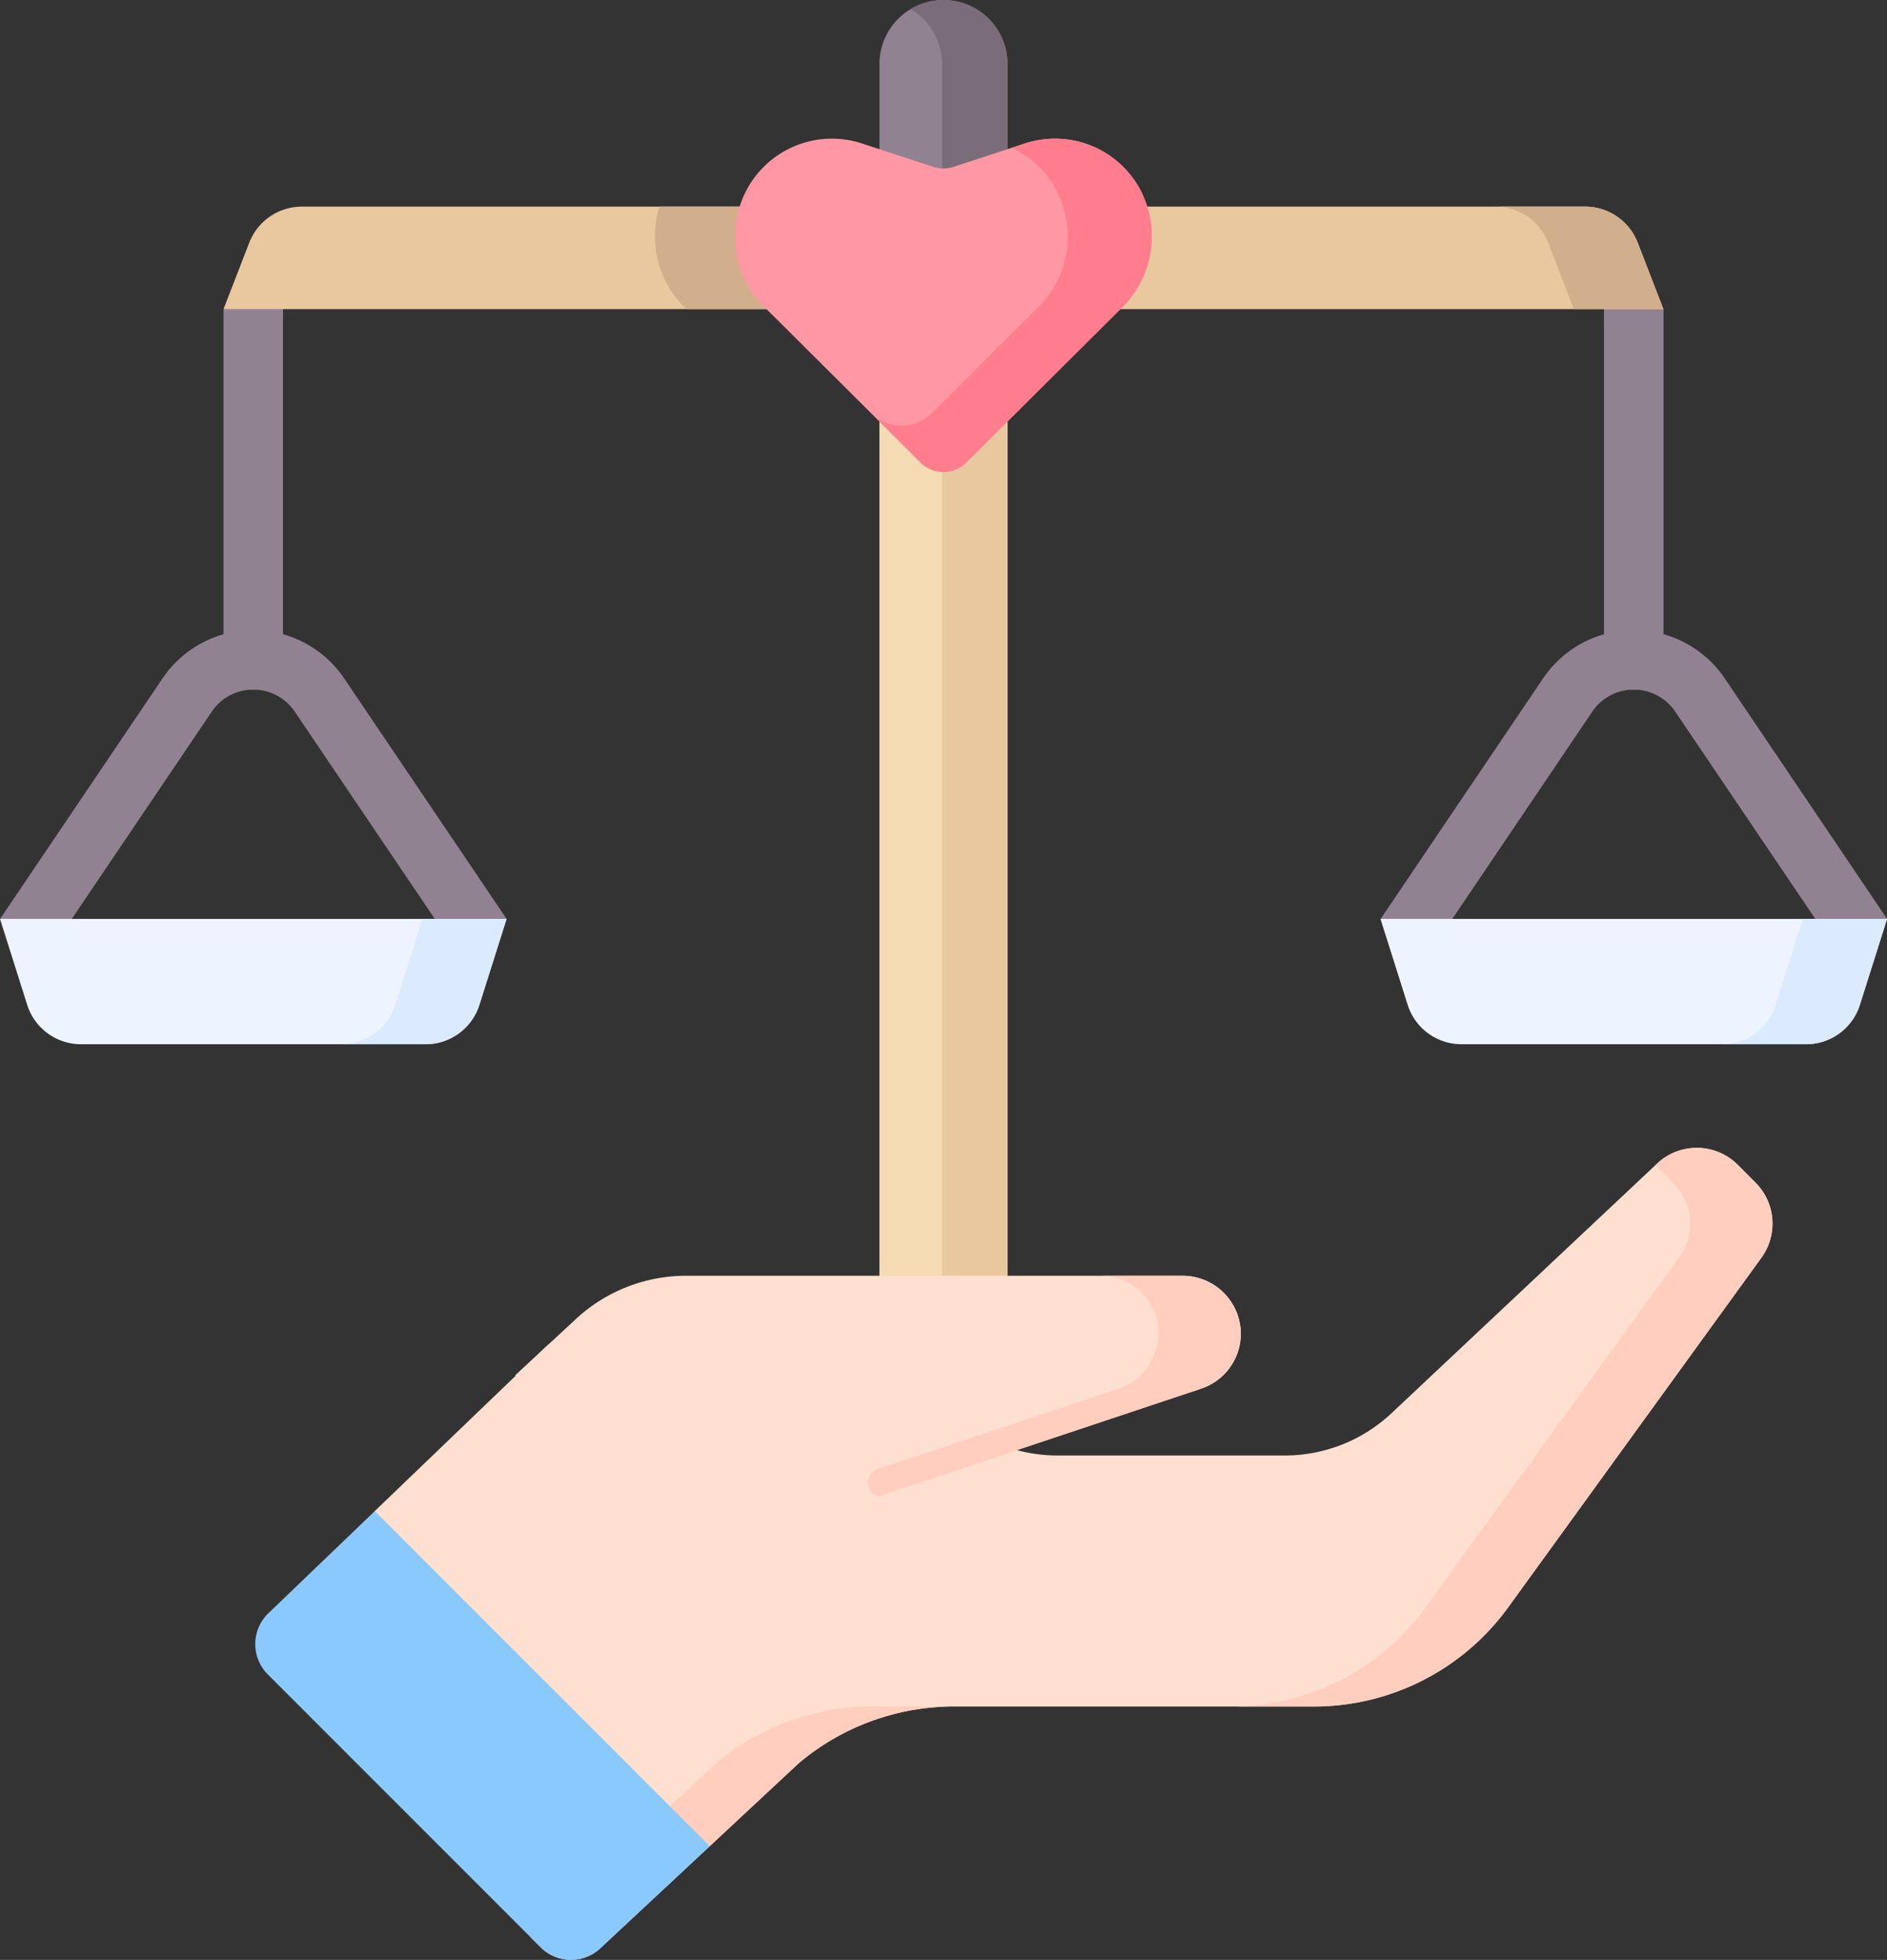 <svg xmlns="http://www.w3.org/2000/svg" width="118.784" height="123.339" viewBox="0 0 118.784 123.339">
  <rect x="0" y="0" width="118.784" height="123.339" fill="#333333" stroke="none"/>
  <g id="Grupo_9149" data-name="Grupo 9149" transform="translate(-1076.094 -5097.498)">
    <path id="Trazado_9184" data-name="Trazado 9184" d="M1202.3,5120.7l3.746.891v22.076a1.873,1.873,0,0,1-3.746,0Zm0,0" transform="translate(-25.236 -4.639)" fill="#918291"/>
    <path id="Trazado_9185" data-name="Trazado 9185" d="M1189.234,5165.235l8.8-13.027a3.153,3.153,0,0,1,5.249.008l8.8,13.019,2.171.591,2.343-.591h.006l-10.2-15.106a6.9,6.9,0,0,0-11.469-.008l-10.211,15.115,2.424.591Zm0,0" transform="translate(-21.719 -9.91)" fill="#918291"/>
    <path id="Trazado_9186" data-name="Trazado 9186" d="M1211.5,5177.666h-21.691a3.549,3.549,0,0,1-3.385-2.479l-1.713-5.409H1216.6l-1.711,5.409a3.552,3.552,0,0,1-3.386,2.479Zm0,0" transform="translate(-21.719 -14.453)" fill="#edf4ff"/>
    <path id="Trazado_9187" data-name="Trazado 9187" d="M1216.673,5169.777l-1.711,5.409a3.55,3.55,0,0,1-3.387,2.479h5.3a3.55,3.55,0,0,0,3.386-2.479l1.711-5.409Zm0,0" transform="translate(-27.09 -14.453)" fill="#dbeaff"/>
    <path id="Trazado_9188" data-name="Trazado 9188" d="M1093.682,5121.632l3.745-.709v22.785a1.872,1.872,0,0,1-3.745,0Zm0,0" transform="translate(-3.517 -4.684)" fill="#918291"/>
    <path id="Trazado_9189" data-name="Trazado 9189" d="M1184.32,5120.2h-90.638l1.619-4.18a3.55,3.55,0,0,1,3.312-2.268h80.777a3.55,3.55,0,0,1,3.312,2.268Zm0,0" transform="translate(-3.517 -3.25)" fill="#eac89f"/>
    <path id="Trazado_9190" data-name="Trazado 9190" d="M1202.714,5116.018a3.552,3.552,0,0,0-3.312-2.268h-5.639a3.552,3.552,0,0,1,3.312,2.268l1.617,4.18h5.64Zm0,0" transform="translate(-23.529 -3.25)" fill="#d2af8c"/>
    <rect id="Rectángulo_6010" data-name="Rectángulo 6010" width="8.061" height="69.284" transform="translate(1131.453 5110.5)" fill="#f4dbb3"/>
    <rect id="Rectángulo_6011" data-name="Rectángulo 6011" width="4.123" height="69.284" transform="translate(1135.392 5110.5)" fill="#eac89f"/>
    <path id="Trazado_9191" data-name="Trazado 9191" d="M1149.321,5097.5a4.031,4.031,0,0,0-4.031,4.032v8.971h8.061v-8.971a4.03,4.03,0,0,0-4.03-4.032Zm0,0" transform="translate(-13.836)" fill="#918291"/>
    <path id="Trazado_9192" data-name="Trazado 9192" d="M1149.813,5097.5a4.019,4.019,0,0,0-2.063.57,4.028,4.028,0,0,1,1.971,3.461v8.971h4.123v-8.971a4.03,4.03,0,0,0-4.03-4.032Zm0,0" transform="translate(-14.328)" fill="#7a6d79"/>
    <path id="Trazado_9193" data-name="Trazado 9193" d="M1191.564,5194.694l-15.939,22a15.115,15.115,0,0,1-12.245,6.252h-22.667a15.118,15.118,0,0,0-9.774,3.582l-5.58,5.2-6.982,4.393a2.7,2.7,0,0,1-3.746-.065l-14.82-15.23a2.7,2.7,0,0,1,.039-3.854l4.423-6.33,10.643-10.219a10.217,10.217,0,0,1,11.118-1.832l17.2,7.7a9.816,9.816,0,0,0,4.013.857h14.306a9.813,9.813,0,0,0,6.724-2.666l16.713-15.706a3.649,3.649,0,0,1,5.076.077l1.122,1.124a3.646,3.646,0,0,1,.375,4.716Zm0,0" transform="translate(-4.584 -18.054)" fill="#ffdfcf"/>
    <path id="Trazado_9194" data-name="Trazado 9194" d="M1205.979,5189.978l-1.122-1.124a3.649,3.649,0,0,0-5.076-.077l-.1.09,1.111,1.111a3.648,3.648,0,0,1,.375,4.716l-15.939,22a15.117,15.117,0,0,1-12.245,6.252h5.183a15.115,15.115,0,0,0,12.245-6.252l15.939-22a3.646,3.646,0,0,0-.375-4.716Zm0,0" transform="translate(-19.375 -18.054)" fill="#ffcebf"/>
    <path id="Trazado_9195" data-name="Trazado 9195" d="M1129.514,5235.321l-5.58,5.2-6.12,5.708.658.658a2.7,2.7,0,0,0,3.747.066l6.9-6.433,5.58-5.2a15.115,15.115,0,0,1,9.774-3.583h-5.183a15.121,15.121,0,0,0-9.774,3.582Zm0,0" transform="translate(-8.342 -26.843)" fill="#ffcebf"/>
    <path id="Trazado_9196" data-name="Trazado 9196" d="M1116.621,5204.121l3.827-3.547a10.21,10.21,0,0,1,6.947-2.725h31.269a3.645,3.645,0,0,1,1.154,7.1l-20.352,6.785Zm0,0" transform="translate(-8.104 -20.066)" fill="#ffdfcf"/>
    <path id="Trazado_9197" data-name="Trazado 9197" d="M1164.117,5197.85h-5.082a3.646,3.646,0,0,1,3.64,3.852,3.736,3.736,0,0,1-2.589,3.286l-15.067,5.023a.91.91,0,0,0,0,1.728l20.351-6.785a3.649,3.649,0,0,0,2.469-3.881,3.713,3.713,0,0,0-3.723-3.223Zm0,0" transform="translate(-13.658 -20.066)" fill="#ffcebf"/>
    <path id="Trazado_9198" data-name="Trazado 9198" d="M1080.615,5165.235l8.8-13.027a3.153,3.153,0,0,1,5.25.008l8.8,13.019,2.169.591,2.344-.591h.006l-10.205-15.106a6.9,6.9,0,0,0-11.467-.008l-10.211,15.115,2.424.591Zm0,0" transform="translate(-0.001 -9.91)" fill="#918291"/>
    <path id="Trazado_9199" data-name="Trazado 9199" d="M1152.014,5120.066l-.131.131H1129.6l-.132-.131a6.252,6.252,0,0,1-1.556-6.316h25.656a6.259,6.259,0,0,1-1.556,6.316Zm0,0" transform="translate(-10.304 -3.25)" fill="#d2af8c"/>
    <path id="Trazado_9200" data-name="Trazado 9200" d="M1124.79,5237.447l-6.9,6.433a2.7,2.7,0,0,1-3.747-.066l-17.177-17.175a2.7,2.7,0,0,1,.041-3.853l6.695-6.425Zm0,0" transform="translate(-4.016 -23.768)" fill="#8ac9fe"/>
    <path id="Trazado_9201" data-name="Trazado 9201" d="M1105.585,5216.36" transform="translate(-5.897 -23.767)" fill="#aa96e6"/>
    <path id="Trazado_9202" data-name="Trazado 9202" d="M1159.643,5112.051a6.08,6.08,0,0,0-7.468-3.344l-4.488,1.472a2.036,2.036,0,0,1-1.276,0l-4.488-1.472a6.079,6.079,0,0,0-7.468,3.344,6.264,6.264,0,0,0,1.322,6.947l9.829,9.781a2.044,2.044,0,0,0,2.886,0l9.829-9.781a6.264,6.264,0,0,0,1.321-6.947Zm0,0" transform="translate(-11.565 -2.18)" fill="#ff97a4"/>
    <path id="Trazado_9203" data-name="Trazado 9203" d="M1161.783,5112.051a6.076,6.076,0,0,0-7.467-3.342l-.824.27a6.063,6.063,0,0,1,3,3.073,6.261,6.261,0,0,1-1.322,6.946l-6.717,6.688a2.7,2.7,0,0,1-3.811,0l1.9,1.9,1.2,1.2a2.044,2.044,0,0,0,2.885,0l9.831-9.783a6.264,6.264,0,0,0,1.32-6.946Zm0,0" transform="translate(-13.706 -2.181)" fill="#ff7d8d"/>
    <path id="Trazado_9204" data-name="Trazado 9204" d="M1102.881,5177.666h-21.689a3.551,3.551,0,0,1-3.386-2.479l-1.711-5.409h31.886l-1.712,5.409a3.551,3.551,0,0,1-3.386,2.479Zm0,0" transform="translate(0 -14.453)" fill="#edf4ff"/>
    <path id="Trazado_9205" data-name="Trazado 9205" d="M1108.056,5169.777l-1.711,5.409a3.553,3.553,0,0,1-3.387,2.479h5.3a3.55,3.55,0,0,0,3.385-2.479l1.712-5.409Zm0,0" transform="translate(-5.372 -14.453)" fill="#dbeaff"/>
  </g>
</svg>
